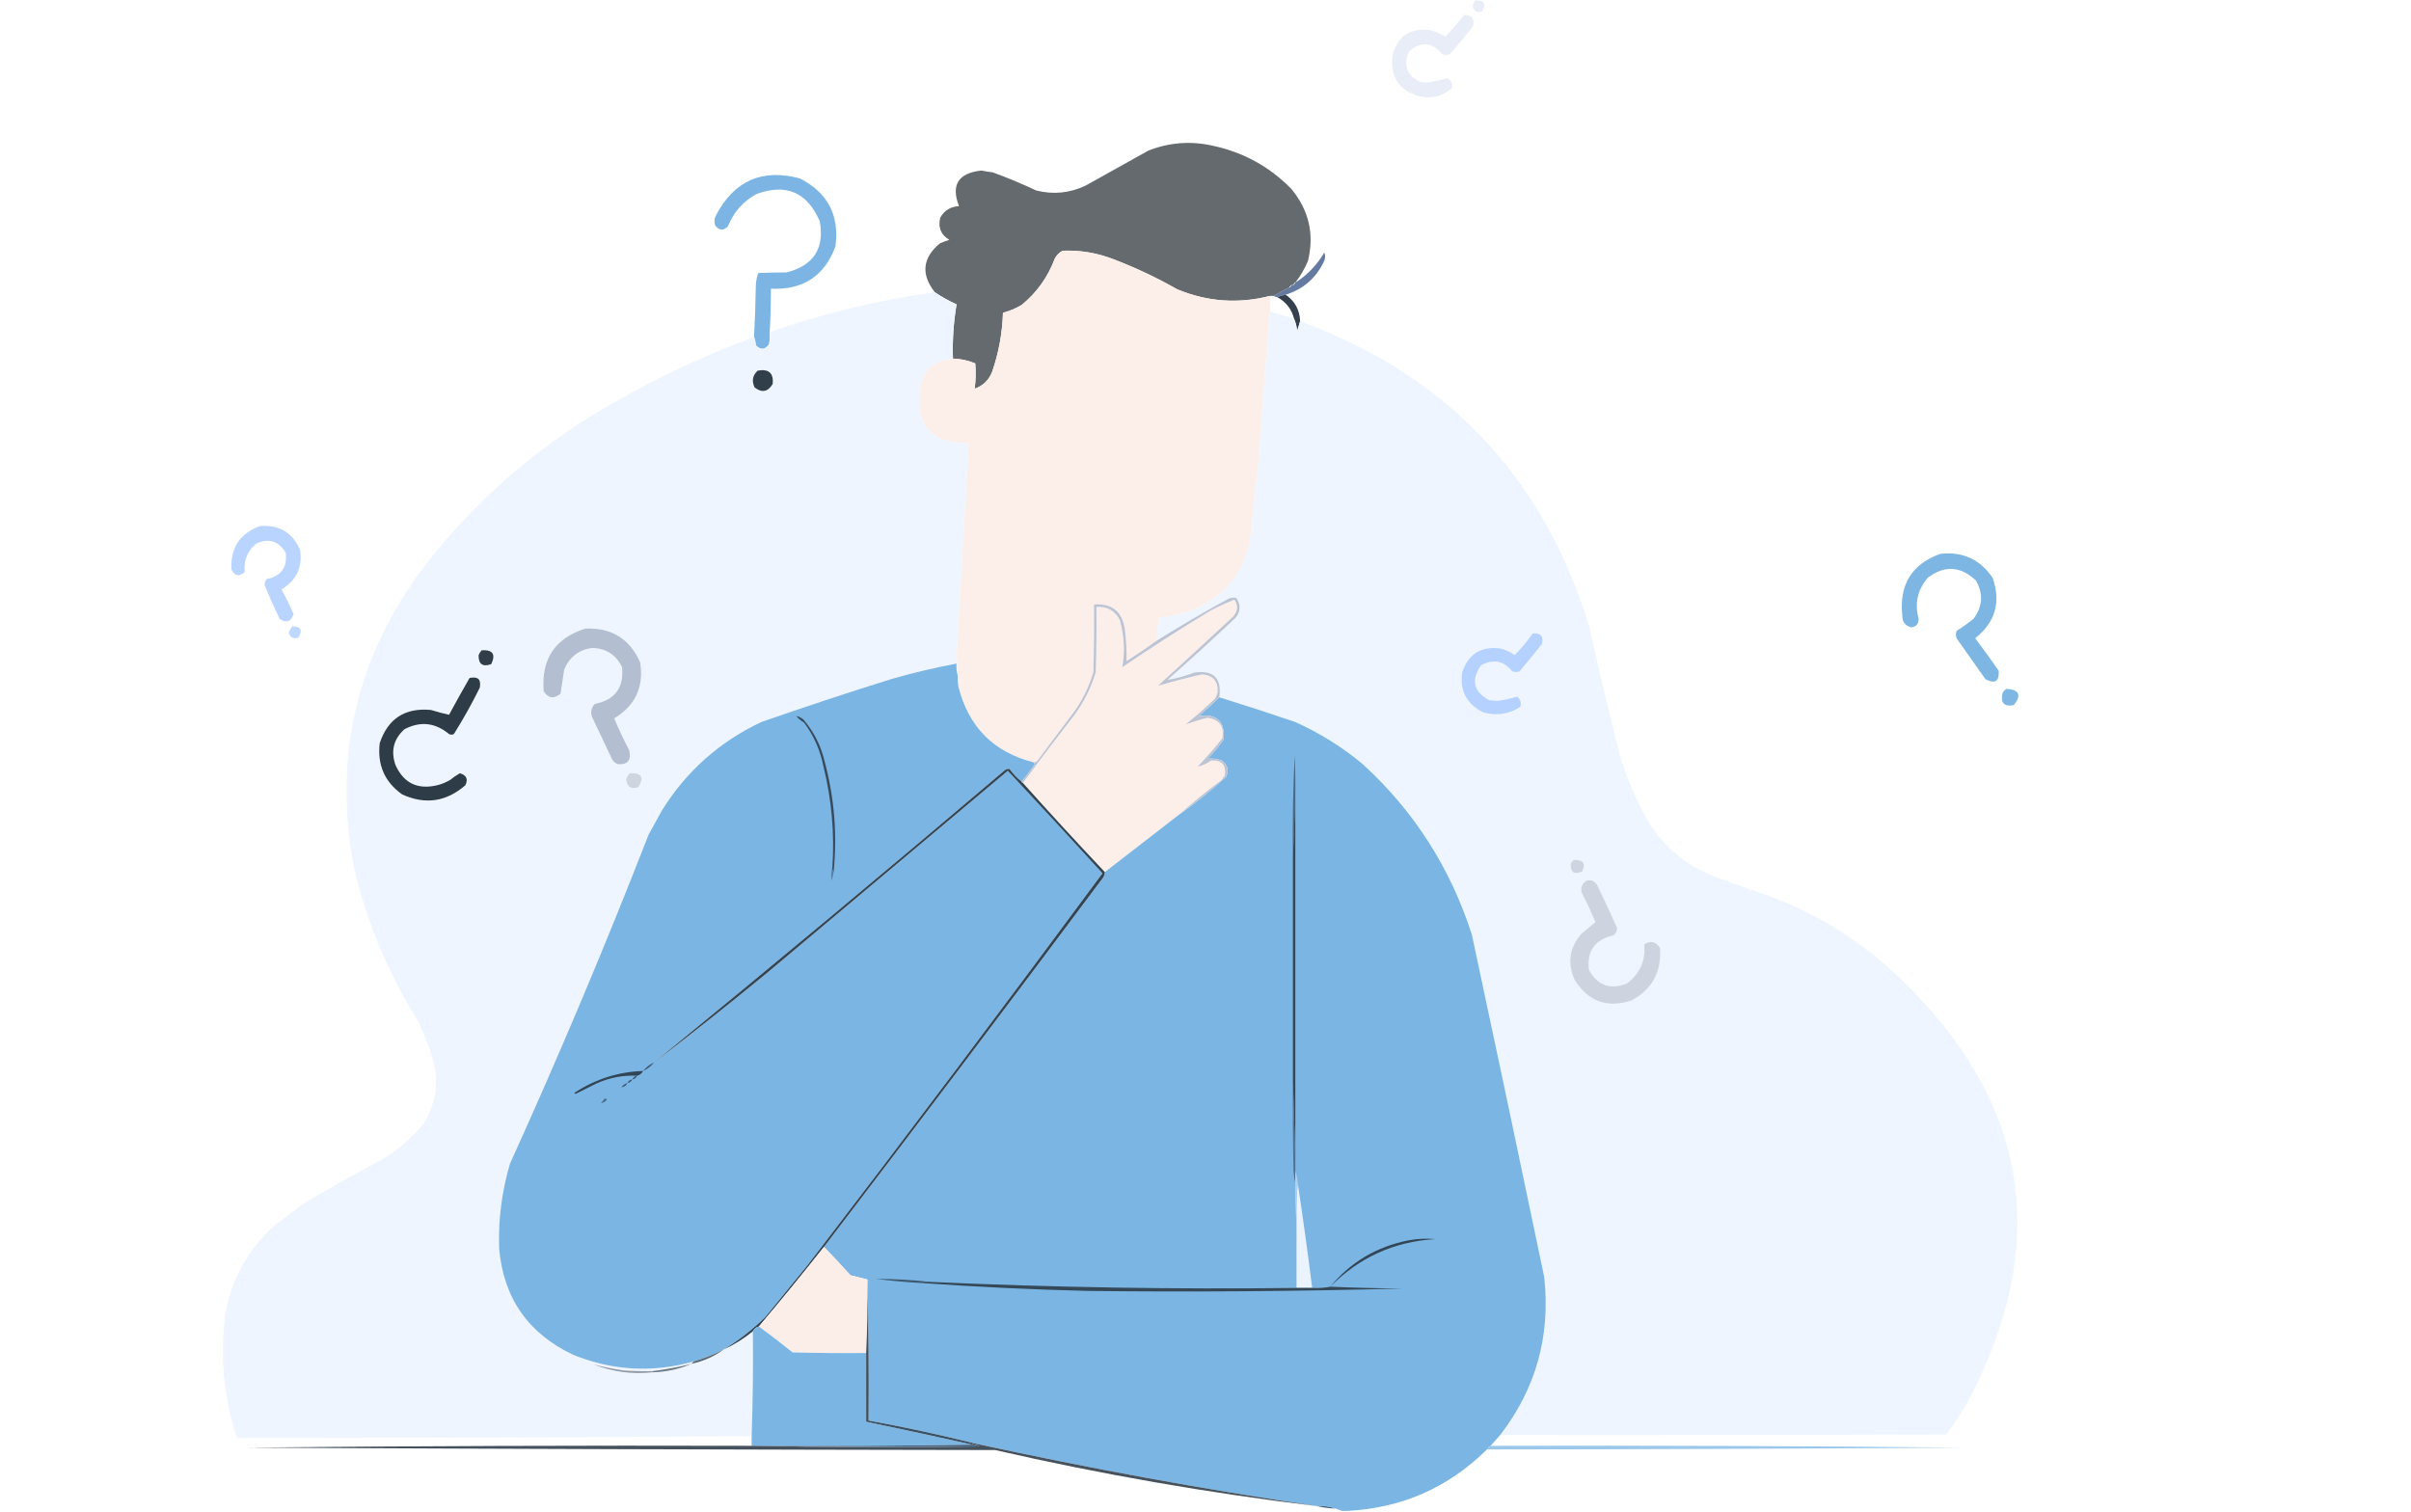 <?xml version="1.0" encoding="UTF-8"?>
<!DOCTYPE svg>
<svg xmlns="http://www.w3.org/2000/svg" version="1.1" width="2000px" height="1254px" style="shape-rendering:geometricPrecision; text-rendering:geometricPrecision; image-rendering:optimizeQuality; fill-rule:evenodd; clip-rule:evenodd" xmlns:xlink="http://www.w3.org/1999/xlink">
<g><path style="opacity:0.971" fill="#e7ecf8" d="M 1223.5,0.5 C 1231.22,-0.13 1233.22,2.87 1229.5,9.5C 1225.3,10.9 1222.64,9.4 1221.5,5C 1222.04,3.415 1222.71,1.915 1223.5,0.5 Z"/></g>
<g><path style="opacity:0.976" fill="#e7ecf8" d="M 1214.5,12.5 C 1220.82,12.32 1223.32,15.32 1222,21.5C 1215.86,29.61 1209.36,37.443 1202.5,45C 1200.5,45.667 1198.5,45.667 1196.5,45C 1187.96,34.949 1178.8,34.115 1169,42.5C 1163.69,54.255 1166.86,62.755 1178.5,68C 1180.5,68.167 1182.5,68.333 1184.5,68.5C 1189.96,67.582 1195.3,66.415 1200.5,65C 1204.21,66.691 1205.38,69.525 1204,73.5C 1196.31,79.965 1187.47,82.131 1177.5,80C 1160.65,75.129 1153.15,63.962 1155,46.5C 1159.09,30.035 1169.59,22.868 1186.5,25C 1190.97,26.149 1195.13,27.983 1199,30.5C 1204.43,24.575 1209.6,18.575 1214.5,12.5 Z"/></g>
<g><path style="opacity:0.999" fill="#656a6e" d="M 1074.5,234.5 C 1073.83,234.5 1073.5,234.833 1073.5,235.5C 1072.83,235.5 1072.5,235.833 1072.5,236.5C 1072.17,236.5 1071.83,236.5 1071.5,236.5C 1070.83,236.5 1070.5,236.833 1070.5,237.5C 1069.83,237.5 1069.5,237.833 1069.5,238.5C 1064.97,240.595 1060.64,242.928 1056.5,245.5C 1055.5,245.5 1054.5,245.5 1053.5,245.5C 1027.25,252.235 1001.58,250.401 976.5,240C 959.468,230.318 941.802,221.984 923.5,215C 909.946,209.775 895.946,207.442 881.5,208C 878.667,209.5 876.5,211.667 875,214.5C 869.26,229.887 860.094,242.72 847.5,253C 842.596,255.871 837.429,258.038 832,259.5C 831.478,276.303 828.478,292.636 823,308.5C 820.223,315.446 815.39,320.113 808.5,322.5C 809.457,315.523 809.623,308.523 809,301.5C 803.125,299.015 796.958,297.682 790.5,297.5C 789.991,282.373 790.991,267.373 793.5,252.5C 787.132,249.654 781.132,246.32 775.5,242.5C 763.842,227.625 765.175,214.125 779.5,202C 782.089,200.803 784.756,199.803 787.5,199C 780.46,194.745 777.96,188.578 780,180.5C 783.39,174.577 788.557,171.41 795.5,171C 788.727,153.414 794.893,143.581 814,141.5C 817.151,142.093 820.318,142.593 823.5,143C 835.719,147.442 847.719,152.442 859.5,158C 873.598,161.598 887.265,160.265 900.5,154C 917.833,144.333 935.167,134.667 952.5,125C 970.074,118.075 988.074,116.741 1006.5,121C 1031.63,126.477 1053.13,138.31 1071,156.5C 1085.75,174.159 1090.42,194.159 1085,216.5C 1082.26,222.988 1078.76,228.988 1074.5,234.5 Z"/></g>
<g><path style="opacity:0.985" fill="#7bb5e3" d="M 638.5,275.5 C 638.665,278.85 638.498,282.183 638,285.5C 634.74,290.285 631.073,290.619 627,286.5C 626.814,283.964 626.314,281.631 625.5,279.5C 626.264,265.191 626.764,250.858 627,236.5C 627.18,233.044 627.847,229.711 629,226.5C 636.753,226.201 644.586,226.035 652.5,226C 674.946,220.25 684.112,206.084 680,183.5C 669.515,159.454 652.015,151.954 627.5,161C 616.496,167.005 608.663,175.838 604,187.5C 600.545,191.413 597.045,191.413 593.5,187.5C 592.269,184.462 592.436,181.462 594,178.5C 609.101,149.865 632.268,139.698 663.5,148C 686.674,159.848 696.507,178.681 693,204.5C 683.866,229.088 666.032,240.754 639.5,239.5C 639.499,251.512 639.166,263.512 638.5,275.5 Z"/></g>
<g><path style="opacity:1" fill="#fceee8" d="M 1053.5,245.5 C 1053.5,249.833 1053.5,254.167 1053.5,258.5C 1049.92,299.648 1046.75,340.981 1044,382.5C 1041.8,401.477 1039.8,420.477 1038,439.5C 1034.62,472.092 1017.79,494.592 987.5,507C 978.962,509.571 970.295,511.405 961.5,512.5C 960.448,518.796 959.781,525.13 959.5,531.5C 951.406,537.391 943.072,543.058 934.5,548.5C 934.719,539.644 934.219,530.644 933,521.5C 930.647,507.067 922.147,500.4 907.5,501.5C 907.667,520.17 907.5,538.836 907,557.5C 903.536,569.428 898.202,580.428 891,590.5C 881,603.833 871,617.167 861,630.5C 860.184,631.823 859.017,632.489 857.5,632.5C 824.205,624.038 803.372,603.038 795,569.5C 794.502,566.518 794.335,563.518 794.5,560.5C 794.498,554.982 794.165,549.482 793.5,544C 796.889,485.163 800.222,426.33 803.5,367.5C 772.653,368.152 759.153,353.152 763,322.5C 765.759,306.9 774.926,298.566 790.5,297.5C 796.958,297.682 803.125,299.015 809,301.5C 809.623,308.523 809.457,315.523 808.5,322.5C 815.39,320.113 820.223,315.446 823,308.5C 828.478,292.636 831.478,276.303 832,259.5C 837.429,258.038 842.596,255.871 847.5,253C 860.094,242.72 869.26,229.887 875,214.5C 876.5,211.667 878.667,209.5 881.5,208C 895.946,207.442 909.946,209.775 923.5,215C 941.802,221.984 959.468,230.318 976.5,240C 1001.58,250.401 1027.25,252.235 1053.5,245.5 Z"/></g>
<g><path style="opacity:0.87" fill="#4e6792" d="M 1066.5,244.5 C 1063.99,244.927 1061.66,245.593 1059.5,246.5C 1058.39,246.443 1057.39,246.11 1056.5,245.5C 1060.64,242.928 1064.97,240.595 1069.5,238.5C 1070.17,238.5 1070.5,238.167 1070.5,237.5C 1071.17,237.5 1071.5,237.167 1071.5,236.5C 1071.83,236.5 1072.17,236.5 1072.5,236.5C 1073.17,236.5 1073.5,236.167 1073.5,235.5C 1074.17,235.5 1074.5,235.167 1074.5,234.5C 1084.5,228.161 1092.5,219.828 1098.5,209.5C 1099.6,212.19 1099.44,214.857 1098,217.5C 1091.31,231.028 1080.81,240.028 1066.5,244.5 Z"/></g>
<g><path style="opacity:0.998" fill="#eef5fe" d="M 775.5,242.5 C 781.132,246.32 787.132,249.654 793.5,252.5C 790.991,267.373 789.991,282.373 790.5,297.5C 774.926,298.566 765.759,306.9 763,322.5C 759.153,353.152 772.653,368.152 803.5,367.5C 800.222,426.33 796.889,485.163 793.5,544C 794.165,549.482 794.498,554.982 794.5,560.5C 793.521,557.375 793.187,554.042 793.5,550.5C 775.663,553.876 757.996,558.042 740.5,563C 703.979,574.396 667.646,586.396 631.5,599C 596.745,615.425 569.245,639.925 549,672.5C 545.333,679.167 541.667,685.833 538,692.5C 502.149,784.537 463.815,875.537 423,965.5C 416.273,988.382 413.273,1011.72 414,1035.5C 417.587,1076.87 438.087,1106.37 475.5,1124C 508.161,1137.22 541.495,1139.06 575.5,1129.5C 574.833,1130.17 574.167,1130.83 573.5,1131.5C 583.414,1129.37 592.414,1125.37 600.5,1119.5C 609.145,1115.51 617.145,1110.51 624.5,1104.5C 624.831,1133.67 624.498,1162.67 623.5,1191.5C 481.167,1192.36 338.833,1192.86 196.5,1193C 185.46,1159.23 182.293,1124.73 187,1089.5C 192.386,1060.14 206.219,1035.64 228.5,1016C 236.5,1010 244.5,1004 252.5,998C 271.244,986.933 290.244,976.266 309.5,966C 326.034,957.47 340.201,945.97 352,931.5C 362.304,913.816 364.304,895.15 358,875.5C 354.921,865.929 351.255,856.596 347,847.5C 322.524,808.418 304.858,766.418 294,721.5C 276.443,632.076 294.11,550.41 347,476.5C 386.624,423.536 434.457,379.703 490.5,345C 533.449,318.858 578.449,297.025 625.5,279.5C 626.314,281.631 626.814,283.964 627,286.5C 631.073,290.619 634.74,290.285 638,285.5C 638.498,282.183 638.665,278.85 638.5,275.5C 683.046,259.947 728.713,248.947 775.5,242.5 Z"/></g>
<g><path style="opacity:0.958" fill="#2c3a45" d="M 1066.5,244.5 C 1074.14,249.771 1078.14,257.105 1078.5,266.5C 1077.78,269.083 1076.94,271.749 1076,274.5C 1075.7,270.996 1074.86,267.662 1073.5,264.5C 1071.44,256.446 1066.78,250.446 1059.5,246.5C 1061.66,245.593 1063.99,244.927 1066.5,244.5 Z"/></g>
<g><path style="opacity:0.998" fill="#eef5fe" d="M 1053.5,258.5 C 1060.23,260.297 1066.89,262.297 1073.5,264.5C 1074.86,267.662 1075.7,270.996 1076,274.5C 1076.94,271.749 1077.78,269.083 1078.5,266.5C 1199.86,311.029 1279.7,395.029 1318,518.5C 1326.03,554.986 1334.7,591.319 1344,627.5C 1350.31,648.777 1359.31,668.777 1371,687.5C 1384,705.581 1400.83,718.747 1421.5,727C 1437.42,732.864 1453.42,738.53 1469.5,744C 1509.43,759.285 1544.76,781.619 1575.5,811C 1683.29,913.914 1702.12,1031.41 1632,1163.5C 1626.79,1172.76 1620.95,1181.6 1614.5,1190C 1491.17,1190.5 1367.83,1190.67 1244.5,1190.5C 1274.18,1151.93 1286.35,1108.26 1281,1059.5C 1261.26,964.778 1241.26,870.111 1221,775.5C 1203.27,720.163 1173.1,672.996 1130.5,634C 1113.52,619.831 1094.85,608.164 1074.5,599C 1053.57,591.858 1032.57,585.025 1011.5,578.5C 1013.66,562.49 1006.66,555.656 990.5,558C 983.308,560.847 975.975,562.847 968.5,564C 987.633,547.202 1006.47,530.036 1025,512.5C 1029.23,506.961 1029.39,501.461 1025.5,496C 1023.09,495.516 1020.75,495.85 1018.5,497C 998.41,507.957 978.743,519.457 959.5,531.5C 959.781,525.13 960.448,518.796 961.5,512.5C 970.295,511.405 978.962,509.571 987.5,507C 1017.79,494.592 1034.62,472.092 1038,439.5C 1039.8,420.477 1041.8,401.477 1044,382.5C 1046.75,340.981 1049.92,299.648 1053.5,258.5 Z"/></g>
<g><path style="opacity:1" fill="#313f4a" d="M 628.5,307.5 C 637.658,305.835 641.825,309.501 641,318.5C 637.086,325.096 632.086,326.096 626,321.5C 623.418,316.12 624.251,311.453 628.5,307.5 Z"/></g>
<g><path style="opacity:0.917" fill="#b2d0ff" d="M 215.5,436.5 C 231.622,435.164 242.789,441.83 249,456.5C 250.942,470.782 245.775,481.615 233.5,489C 237.234,495.634 240.567,502.467 243.5,509.5C 241.457,515.775 237.624,517.109 232,513.5C 227.547,504.264 223.381,494.931 219.5,485.5C 219.577,483.701 220.077,482.034 221,480.5C 233.21,478.057 238.544,470.723 237,458.5C 231.038,448.735 222.872,446.235 212.5,451C 205.236,457.117 202.069,464.95 203,474.5C 198.54,478.687 194.873,478.02 192,472.5C 191.09,454.624 198.924,442.624 215.5,436.5 Z"/></g>
<g><path style="opacity:0.982" fill="#7bb5e3" d="M 1609.5,459.5 C 1628.17,457.422 1642.67,464.089 1653,479.5C 1659.97,499.637 1655.13,516.304 1638.5,529.5C 1645.19,538.36 1651.69,547.36 1658,556.5C 1658.52,565.308 1654.85,567.642 1647,563.5C 1639,552.167 1631,540.833 1623,529.5C 1622.33,527.5 1622.33,525.5 1623,523.5C 1627.84,520.412 1632.51,517.079 1637,513.5C 1644.74,503.238 1645.41,492.571 1639,481.5C 1626.47,469.713 1613.3,468.879 1599.5,479C 1590.79,488.808 1588.12,500.142 1591.5,513C 1591.75,517.346 1589.75,519.846 1585.5,520.5C 1580.43,519.214 1577.93,515.881 1578,510.5C 1575.38,485.021 1585.88,468.021 1609.5,459.5 Z"/></g>
<g><path style="opacity:1" fill="#fceee8" d="M 978.5,675.5 C 957.833,691.5 937.167,707.5 916.5,723.5C 893.493,699.159 870.827,674.493 848.5,649.5C 862.403,630.722 876.57,612.055 891,593.5C 899.114,582.605 905.114,570.605 909,557.5C 909.5,539.503 909.667,521.503 909.5,503.5C 918.497,502.911 924.997,506.578 929,514.5C 932.566,527.409 933.233,540.409 931,553.5C 954.742,537.376 978.909,521.876 1003.5,507C 1010.18,503.409 1017.01,500.243 1024,497.5C 1027.22,502.251 1026.89,506.918 1023,511.5C 1002.26,530.783 981.428,549.95 960.5,569C 972.487,565.454 984.654,562.287 997,559.5C 1006.32,560.158 1010.66,565.158 1010,574.5C 1009.53,576.246 1008.86,577.913 1008,579.5C 1000.13,587.039 991.963,594.206 983.5,601C 989.315,598.898 995.315,597.064 1001.5,595.5C 1011.5,596.82 1015.67,602.487 1014,612.5C 1007.54,620.629 1000.71,628.463 993.5,636C 997.441,635.201 1001.11,633.534 1004.5,631C 1013.49,630.328 1017.33,634.494 1016,643.5C 1015.04,644.579 1014.21,645.745 1013.5,647C 1001.35,655.986 989.688,665.486 978.5,675.5 Z"/></g>
<g><path style="opacity:0.832" fill="#b2d0ff" d="M 242.5,519.5 C 249.632,519.789 251.298,522.956 247.5,529C 243.515,530.334 240.848,529.001 239.5,525C 240.223,522.982 241.223,521.148 242.5,519.5 Z"/></g>
<g><path style="opacity:1" fill="#b4bed1" d="M 485.5,521.5 C 507.158,520.567 522.325,529.9 531,549.5C 534.268,569.799 527.101,585.299 509.5,596C 513.257,605.015 517.424,613.848 522,622.5C 523.82,630.669 520.653,634.502 512.5,634C 510.714,633.215 509.214,632.049 508,630.5C 502.333,618.5 496.667,606.5 491,594.5C 489.773,590.409 490.606,586.909 493.5,584C 510.218,580.617 517.718,570.451 516,553.5C 511.005,543.158 502.672,537.824 491,537.5C 479.976,539.182 472.309,545.182 468,555.5C 467,562.167 466,568.833 465,575.5C 459.471,580.044 454.804,579.377 451,573.5C 448.831,546.875 460.331,529.541 485.5,521.5 Z"/></g>
<g><path style="opacity:1" fill="#b4d1ff" d="M 1271.5,525.5 C 1278.16,524.997 1280.66,527.997 1279,534.5C 1272.83,542 1266.67,549.5 1260.5,557C 1258.5,557.667 1256.5,557.667 1254.5,557C 1247.18,548.004 1238.51,546.338 1228.5,552C 1220.03,564.346 1222.36,574.013 1235.5,581C 1237.67,581.167 1239.83,581.333 1242,581.5C 1247.66,580.73 1253.16,579.564 1258.5,578C 1261.29,580.167 1262.12,583.001 1261,586.5C 1251.58,592.547 1241.42,594.047 1230.5,591C 1216.55,584.169 1210.71,573.003 1213,557.5C 1218.2,542.48 1228.7,535.98 1244.5,538C 1248.88,539.023 1252.88,540.856 1256.5,543.5C 1261.97,537.878 1266.97,531.878 1271.5,525.5 Z"/></g>
<g><path style="opacity:1" fill="#313e49" d="M 399.5,539.5 C 408.745,538.899 411.411,542.732 407.5,551C 400.388,553.554 396.888,551.054 397,543.5C 397.662,542.016 398.496,540.683 399.5,539.5 Z"/></g>
<g><path style="opacity:1" fill="#7bb5e3" d="M 794.5,560.5 C 794.335,563.518 794.502,566.518 795,569.5C 803.372,603.038 824.205,624.038 857.5,632.5C 857.611,633.117 857.944,633.617 858.5,634C 854.934,638.991 851.268,643.825 847.5,648.5C 843.668,645.501 840.335,642.001 837.5,638C 836.092,637.685 834.759,638.018 833.5,639C 737.186,720.828 640.186,801.661 542.5,881.5C 574.227,857.285 605.561,832.452 636.5,807C 703,751.167 769.5,695.333 836,639.5C 862.351,667.683 888.517,696.016 914.5,724.5C 833.973,833.55 752.473,941.883 670,1049.5C 658.333,1063.83 646.667,1078.17 635,1092.5C 624.46,1102.89 612.96,1111.89 600.5,1119.5C 592.428,1123.63 584.095,1126.97 575.5,1129.5C 541.495,1139.06 508.161,1137.22 475.5,1124C 438.087,1106.37 417.587,1076.87 414,1035.5C 413.273,1011.72 416.273,988.382 423,965.5C 463.815,875.537 502.149,784.537 538,692.5C 541.667,685.833 545.333,679.167 549,672.5C 569.245,639.925 596.745,615.425 631.5,599C 667.646,586.396 703.979,574.396 740.5,563C 757.996,558.042 775.663,553.876 793.5,550.5C 793.187,554.042 793.521,557.375 794.5,560.5 Z"/></g>
<g><path style="opacity:1" fill="#2e3c47" d="M 389.5,562.5 C 396.442,560.943 399.275,563.61 398,570.5C 391.467,583.737 384.3,596.57 376.5,609C 375.167,609.667 373.833,609.667 372.5,609C 361.005,599.46 348.672,598.126 335.5,605C 326.547,613.073 324.047,622.907 328,634.5C 334.74,649.62 346.24,655.286 362.5,651.5C 366.389,650.556 370.056,649.056 373.5,647C 376.032,644.906 378.699,643.073 381.5,641.5C 387.003,643.14 388.503,646.473 386,651.5C 370.084,665.285 352.584,667.785 333.5,659C 319.035,648.649 312.868,634.482 315,616.5C 321.823,596.162 335.99,586.996 357.5,589C 362.541,590.576 367.541,591.909 372.5,593C 378.038,582.757 383.704,572.591 389.5,562.5 Z"/></g>
<g><path style="opacity:0.976" fill="#7bb5e3" d="M 1664.5,571.5 C 1675.1,572.254 1677.1,576.754 1670.5,585C 1662.67,586.5 1659.5,583.333 1661,575.5C 1661.69,573.65 1662.86,572.316 1664.5,571.5 Z"/></g>
<g><path style="opacity:1" fill="#7bb5e3" d="M 1011.5,578.5 C 1032.57,585.025 1053.57,591.858 1074.5,599C 1094.85,608.164 1113.52,619.831 1130.5,634C 1173.1,672.996 1203.27,720.163 1221,775.5C 1241.26,870.111 1261.26,964.778 1281,1059.5C 1286.35,1108.26 1274.18,1151.93 1244.5,1190.5C 1241.86,1193.47 1239.2,1196.47 1236.5,1199.5C 1235.17,1200.17 1234.17,1201.17 1233.5,1202.5C 1201.38,1234.22 1162.71,1251.22 1117.5,1253.5C 1116.17,1253.5 1114.83,1253.5 1113.5,1253.5C 1111.5,1252.83 1109.5,1252.17 1107.5,1251.5C 1103.34,1249.89 1098.34,1249.22 1092.5,1249.5C 997.345,1235.4 902.678,1218.07 808.5,1197.5C 779.484,1190.25 750.15,1183.92 720.5,1178.5C 720.832,1139.33 720.499,1100.33 719.5,1061.5C 714.945,1060.42 710.278,1059.25 705.5,1058C 698.3,1049.97 690.967,1042.14 683.5,1034.5C 760.885,933.277 837.719,831.611 914,729.5C 915.559,727.783 916.392,725.783 916.5,723.5C 937.167,707.5 957.833,691.5 978.5,675.5C 991.991,666.002 1004.82,655.668 1017,644.5C 1019.64,639.027 1018.47,634.527 1013.5,631C 1009.46,629.543 1005.46,629.043 1001.5,629.5C 1006.56,624.606 1011.06,619.273 1015,613.5C 1016.32,598.482 1009.48,591.982 994.5,594C 1000.39,588.939 1006.05,583.772 1011.5,578.5 Z"/></g>
<g><path style="opacity:1" fill="#bcc4d4" d="M 1011.5,578.5 C 1006.05,583.772 1000.39,588.939 994.5,594C 1009.48,591.982 1016.32,598.482 1015,613.5C 1011.06,619.273 1006.56,624.606 1001.5,629.5C 1005.46,629.043 1009.46,629.543 1013.5,631C 1018.47,634.527 1019.64,639.027 1017,644.5C 1004.82,655.668 991.991,666.002 978.5,675.5C 989.688,665.486 1001.35,655.986 1013.5,647C 1014.21,645.745 1015.04,644.579 1016,643.5C 1017.33,634.494 1013.49,630.328 1004.5,631C 1001.11,633.534 997.441,635.201 993.5,636C 1000.71,628.463 1007.54,620.629 1014,612.5C 1015.67,602.487 1011.5,596.82 1001.5,595.5C 995.315,597.064 989.315,598.898 983.5,601C 991.963,594.206 1000.13,587.039 1008,579.5C 1008.86,577.913 1009.53,576.246 1010,574.5C 1010.66,565.158 1006.32,560.158 997,559.5C 984.654,562.287 972.487,565.454 960.5,569C 981.428,549.95 1002.26,530.783 1023,511.5C 1026.89,506.918 1027.22,502.251 1024,497.5C 1017.01,500.243 1010.18,503.409 1003.5,507C 978.909,521.876 954.742,537.376 931,553.5C 933.233,540.409 932.566,527.409 929,514.5C 924.997,506.578 918.497,502.911 909.5,503.5C 909.667,521.503 909.5,539.503 909,557.5C 905.114,570.605 899.114,582.605 891,593.5C 876.57,612.055 862.403,630.722 848.5,649.5C 847.833,649.5 847.5,649.167 847.5,648.5C 851.268,643.825 854.934,638.991 858.5,634C 857.944,633.617 857.611,633.117 857.5,632.5C 859.017,632.489 860.184,631.823 861,630.5C 871,617.167 881,603.833 891,590.5C 898.202,580.428 903.536,569.428 907,557.5C 907.5,538.836 907.667,520.17 907.5,501.5C 922.147,500.4 930.647,507.067 933,521.5C 934.219,530.644 934.719,539.644 934.5,548.5C 943.072,543.058 951.406,537.391 959.5,531.5C 978.743,519.457 998.41,507.957 1018.5,497C 1020.75,495.85 1023.09,495.516 1025.5,496C 1029.39,501.461 1029.23,506.961 1025,512.5C 1006.47,530.036 987.633,547.202 968.5,564C 975.975,562.847 983.308,560.847 990.5,558C 1006.66,555.656 1013.66,562.49 1011.5,578.5 Z"/></g>
<g><path style="opacity:1" fill="#ced5e0" d="M 522.5,641.5 C 532.267,641.073 534.6,644.906 529.5,653C 523.648,655.04 520.315,653.04 519.5,647C 519.863,644.808 520.863,642.974 522.5,641.5 Z"/></g>
<g><path style="opacity:1" fill="#364a5c" d="M 691.5,723.5 C 690.566,722.432 690.232,721.099 690.5,719.5C 692.356,691.086 689.856,663.086 683,635.5C 680.356,622.219 675.022,610.219 667,599.5C 664.555,598.023 662.388,596.19 660.5,594C 662.631,594.398 664.631,595.398 666.5,597C 675.099,607.03 680.932,618.53 684,631.5C 692.12,661.698 694.62,692.365 691.5,723.5 Z"/></g>
<g><path style="opacity:1" fill="#496987" d="M 1074.5,661.5 C 1073.83,678.167 1073.17,694.833 1072.5,711.5C 1072.1,683.143 1072.6,654.809 1074,626.5C 1074.5,638.162 1074.67,649.829 1074.5,661.5 Z"/></g>
<g><path style="opacity:1" fill="#ced5e1" d="M 1305.5,713.5 C 1313.3,713.096 1315.63,716.263 1312.5,723C 1305.75,725.909 1302.59,723.743 1303,716.5C 1303.7,715.309 1304.53,714.309 1305.5,713.5 Z"/></g>
<g><path style="opacity:1" fill="#5781a8" d="M 690.5,719.5 C 690.232,721.099 690.566,722.432 691.5,723.5C 691.162,725.854 690.662,728.187 690,730.5C 689.19,726.642 689.357,722.976 690.5,719.5 Z"/></g>
<g><path style="opacity:1" fill="#cdd4e0" d="M 1316.5,730.5 C 1320.27,729.822 1323.11,731.156 1325,734.5C 1330.64,746.286 1336.14,758.119 1341.5,770C 1341.3,772.406 1340.3,774.406 1338.5,776C 1323.09,779.404 1316.25,788.904 1318,804.5C 1325.08,817.566 1335.58,821.399 1349.5,816C 1360.31,807.937 1365.14,797.104 1364,783.5C 1369.46,780.084 1373.8,781.084 1377,786.5C 1378.47,806.072 1370.63,820.572 1353.5,830C 1333.02,836.618 1317.18,830.785 1306,812.5C 1299.99,798.604 1301.99,785.937 1312,774.5C 1315.85,771.309 1319.69,768.143 1323.5,765C 1320.05,756.663 1316.22,748.496 1312,740.5C 1311.08,736.017 1312.58,732.683 1316.5,730.5 Z"/></g>
<g><path style="opacity:1" fill="#334757" d="M 1074.5,661.5 C 1074.5,761.5 1074.5,861.5 1074.5,961.5C 1073.83,939.833 1073.17,918.167 1072.5,896.5C 1072.5,834.833 1072.5,773.167 1072.5,711.5C 1073.17,694.833 1073.83,678.167 1074.5,661.5 Z"/></g>
<g><path style="opacity:1" fill="#334453" d="M 847.5,648.5 C 847.5,649.167 847.833,649.5 848.5,649.5C 870.827,674.493 893.493,699.159 916.5,723.5C 916.392,725.783 915.559,727.783 914,729.5C 837.719,831.611 760.885,933.277 683.5,1034.5C 665.908,1056.77 647.908,1078.77 629.5,1100.5C 627.246,1101.12 625.579,1102.46 624.5,1104.5C 617.145,1110.51 609.145,1115.51 600.5,1119.5C 612.96,1111.89 624.46,1102.89 635,1092.5C 646.667,1078.17 658.333,1063.83 670,1049.5C 752.473,941.883 833.973,833.55 914.5,724.5C 888.517,696.016 862.351,667.683 836,639.5C 769.5,695.333 703,751.167 636.5,807C 605.561,832.452 574.227,857.285 542.5,881.5C 640.186,801.661 737.186,720.828 833.5,639C 834.759,638.018 836.092,637.685 837.5,638C 840.335,642.001 843.668,645.501 847.5,648.5 Z"/></g>
<g><path style="opacity:1" fill="#3d566c" d="M 542.5,881.5 C 540.051,884.556 537.051,886.889 533.5,888.5C 535.949,885.444 538.949,883.111 542.5,881.5 Z"/></g>
<g><path style="opacity:1" fill="#324555" d="M 533.5,888.5 C 532.421,890.543 530.754,891.876 528.5,892.5C 516.846,891.862 505.513,894.029 494.5,899C 488.833,901.833 483.167,904.667 477.5,907.5C 476.304,907.154 476.304,906.654 477.5,906C 494.65,895.004 513.317,889.17 533.5,888.5 Z"/></g>
<g><path style="opacity:1" fill="#3f5972" d="M 528.5,892.5 C 527.738,894.262 526.404,895.262 524.5,895.5C 525.262,893.738 526.596,892.738 528.5,892.5 Z"/></g>
<g><path style="opacity:1" fill="#3f5971" d="M 524.5,895.5 C 523.738,897.262 522.404,898.262 520.5,898.5C 521.262,896.738 522.596,895.738 524.5,895.5 Z"/></g>
<g><path style="opacity:1" fill="#415c75" d="M 520.5,898.5 C 519.438,900.757 517.772,901.923 515.5,902C 516.789,900.198 518.456,899.031 520.5,898.5 Z"/></g>
<g><path style="opacity:1" fill="#486885" d="M 501.5,911.5 C 502.239,911.369 502.906,911.536 503.5,912C 502.234,913.983 500.568,914.983 498.5,915C 499.71,913.961 500.71,912.794 501.5,911.5 Z"/></g>
<g><path style="opacity:1" fill="#4e7193" d="M 1072.5,896.5 C 1073.17,918.167 1073.83,939.833 1074.5,961.5C 1074.5,964.833 1074.5,968.167 1074.5,971.5C 1074.5,974.833 1074.5,978.167 1074.5,981.5C 1073.68,978.023 1073.18,974.356 1073,970.5C 1072.5,945.836 1072.33,921.169 1072.5,896.5 Z"/></g>
<g><path style="opacity:1" fill="#ebf3fe" d="M 1076.5,981.5 C 1080.87,1010.45 1084.87,1039.45 1088.5,1068.5C 1084.17,1068.5 1079.83,1068.5 1075.5,1068.5C 1075.5,1050.5 1075.5,1032.5 1075.5,1014.5C 1075.17,1003.32 1075.51,992.321 1076.5,981.5 Z"/></g>
<g><path style="opacity:1" fill="#b1d1f4" d="M 1074.5,971.5 C 1075.58,974.627 1076.25,977.96 1076.5,981.5C 1075.51,992.321 1075.17,1003.32 1075.5,1014.5C 1074.51,1003.68 1074.17,992.679 1074.5,981.5C 1074.5,978.167 1074.5,974.833 1074.5,971.5 Z"/></g>
<g><path style="opacity:1" fill="#334657" d="M 1103.5,1067.5 C 1120.38,1047.04 1142.04,1034.21 1168.5,1029C 1175.79,1027.65 1183.13,1027.31 1190.5,1028C 1156.32,1030.1 1127.32,1043.27 1103.5,1067.5 Z"/></g>
<g><path style="opacity:1" fill="#fbede7" d="M 683.5,1034.5 C 690.967,1042.14 698.3,1049.97 705.5,1058C 710.278,1059.25 714.945,1060.42 719.5,1061.5C 719.83,1082.01 719.497,1102.34 718.5,1122.5C 698.164,1122.67 677.831,1122.5 657.5,1122C 648.272,1114.59 638.939,1107.43 629.5,1100.5C 647.908,1078.77 665.908,1056.77 683.5,1034.5 Z"/></g>
<g><path style="opacity:1" fill="#3f5971" d="M 771.5,1063.5 C 769.265,1063.21 767.265,1063.54 765.5,1064.5C 752.465,1063.8 739.465,1062.63 726.5,1061C 741.684,1061.01 756.684,1061.84 771.5,1063.5 Z"/></g>
<g><path style="opacity:1" fill="#344858" d="M 765.5,1064.5 C 767.265,1063.54 769.265,1063.21 771.5,1063.5C 872.777,1068.08 974.11,1069.75 1075.5,1068.5C 1079.83,1068.5 1084.17,1068.5 1088.5,1068.5C 1093.59,1068.78 1098.59,1068.45 1103.5,1067.5C 1123.33,1068.33 1143.33,1068.83 1163.5,1069C 1076.51,1071.33 989.513,1071.99 902.5,1071C 856.77,1069.88 811.104,1067.72 765.5,1064.5 Z"/></g>
<g><path style="opacity:1" fill="#7bb5e3" d="M 629.5,1100.5 C 638.939,1107.43 648.272,1114.59 657.5,1122C 677.831,1122.5 698.164,1122.67 718.5,1122.5C 718.5,1141.5 718.5,1160.5 718.5,1179.5C 747.892,1185.62 777.225,1191.95 806.5,1198.5C 806.833,1198.5 807.167,1198.5 807.5,1198.5C 746.669,1199.5 685.669,1199.83 624.5,1199.5C 624.167,1199.5 623.833,1199.5 623.5,1199.5C 623.5,1196.83 623.5,1194.17 623.5,1191.5C 624.498,1162.67 624.831,1133.67 624.5,1104.5C 625.579,1102.46 627.246,1101.12 629.5,1100.5 Z"/></g>
<g><path style="opacity:1" fill="#5b6873" d="M 600.5,1119.5 C 592.414,1125.37 583.414,1129.37 573.5,1131.5C 574.167,1130.83 574.833,1130.17 575.5,1129.5C 584.095,1126.97 592.428,1123.63 600.5,1119.5 Z"/></g>
<g><path style="opacity:1" fill="#6f7a85" d="M 573.5,1131.5 C 563.405,1135.85 552.739,1138.19 541.5,1138.5C 541.5,1138.17 541.5,1137.83 541.5,1137.5C 552.297,1136.14 562.964,1134.14 573.5,1131.5 Z"/></g>
<g><path style="opacity:1" fill="#939ca6" d="M 541.5,1137.5 C 541.5,1137.83 541.5,1138.17 541.5,1138.5C 524.657,1140.35 508.324,1138.18 492.5,1132C 500.654,1134.12 508.988,1135.78 517.5,1137C 525.493,1137.5 533.493,1137.67 541.5,1137.5 Z"/></g>
<g><path style="opacity:1" fill="#3a5165" d="M 719.5,1061.5 C 720.499,1100.33 720.832,1139.33 720.5,1178.5C 750.15,1183.92 779.484,1190.25 808.5,1197.5C 807.508,1197.33 806.842,1197.66 806.5,1198.5C 777.225,1191.95 747.892,1185.62 718.5,1179.5C 718.5,1160.5 718.5,1141.5 718.5,1122.5C 719.497,1102.34 719.83,1082.01 719.5,1061.5 Z"/></g>
<g><path style="opacity:0.873" fill="#2b3945" d="M 806.5,1198.5 C 806.842,1197.66 807.508,1197.33 808.5,1197.5C 902.678,1218.07 997.345,1235.4 1092.5,1249.5C 1002.7,1238.71 913.697,1223.21 825.5,1203C 618.499,1202.7 411.499,1202.04 204.5,1201C 344.162,1199.62 483.829,1199.12 623.5,1199.5C 623.833,1199.5 624.167,1199.5 624.5,1199.5C 686.999,1200.67 749.665,1200.83 812.5,1200C 810.975,1198.99 809.308,1198.49 807.5,1198.5C 807.167,1198.5 806.833,1198.5 806.5,1198.5 Z"/></g>
<g><path style="opacity:1" fill="#466481" d="M 807.5,1198.5 C 809.308,1198.49 810.975,1198.99 812.5,1200C 749.665,1200.83 686.999,1200.67 624.5,1199.5C 685.669,1199.83 746.669,1199.5 807.5,1198.5 Z"/></g>
<g><path style="opacity:0.765" fill="#7bb5e3" d="M 1236.5,1199.5 C 1366.5,1199.13 1496.5,1199.63 1626.5,1201C 1495.5,1201.87 1364.5,1202.37 1233.5,1202.5C 1234.17,1201.17 1235.17,1200.17 1236.5,1199.5 Z"/></g>
<g><path style="opacity:1" fill="#466581" d="M 1092.5,1249.5 C 1098.34,1249.22 1103.34,1249.89 1107.5,1251.5C 1102.29,1251.39 1097.29,1250.72 1092.5,1249.5 Z"/></g>
</svg>
